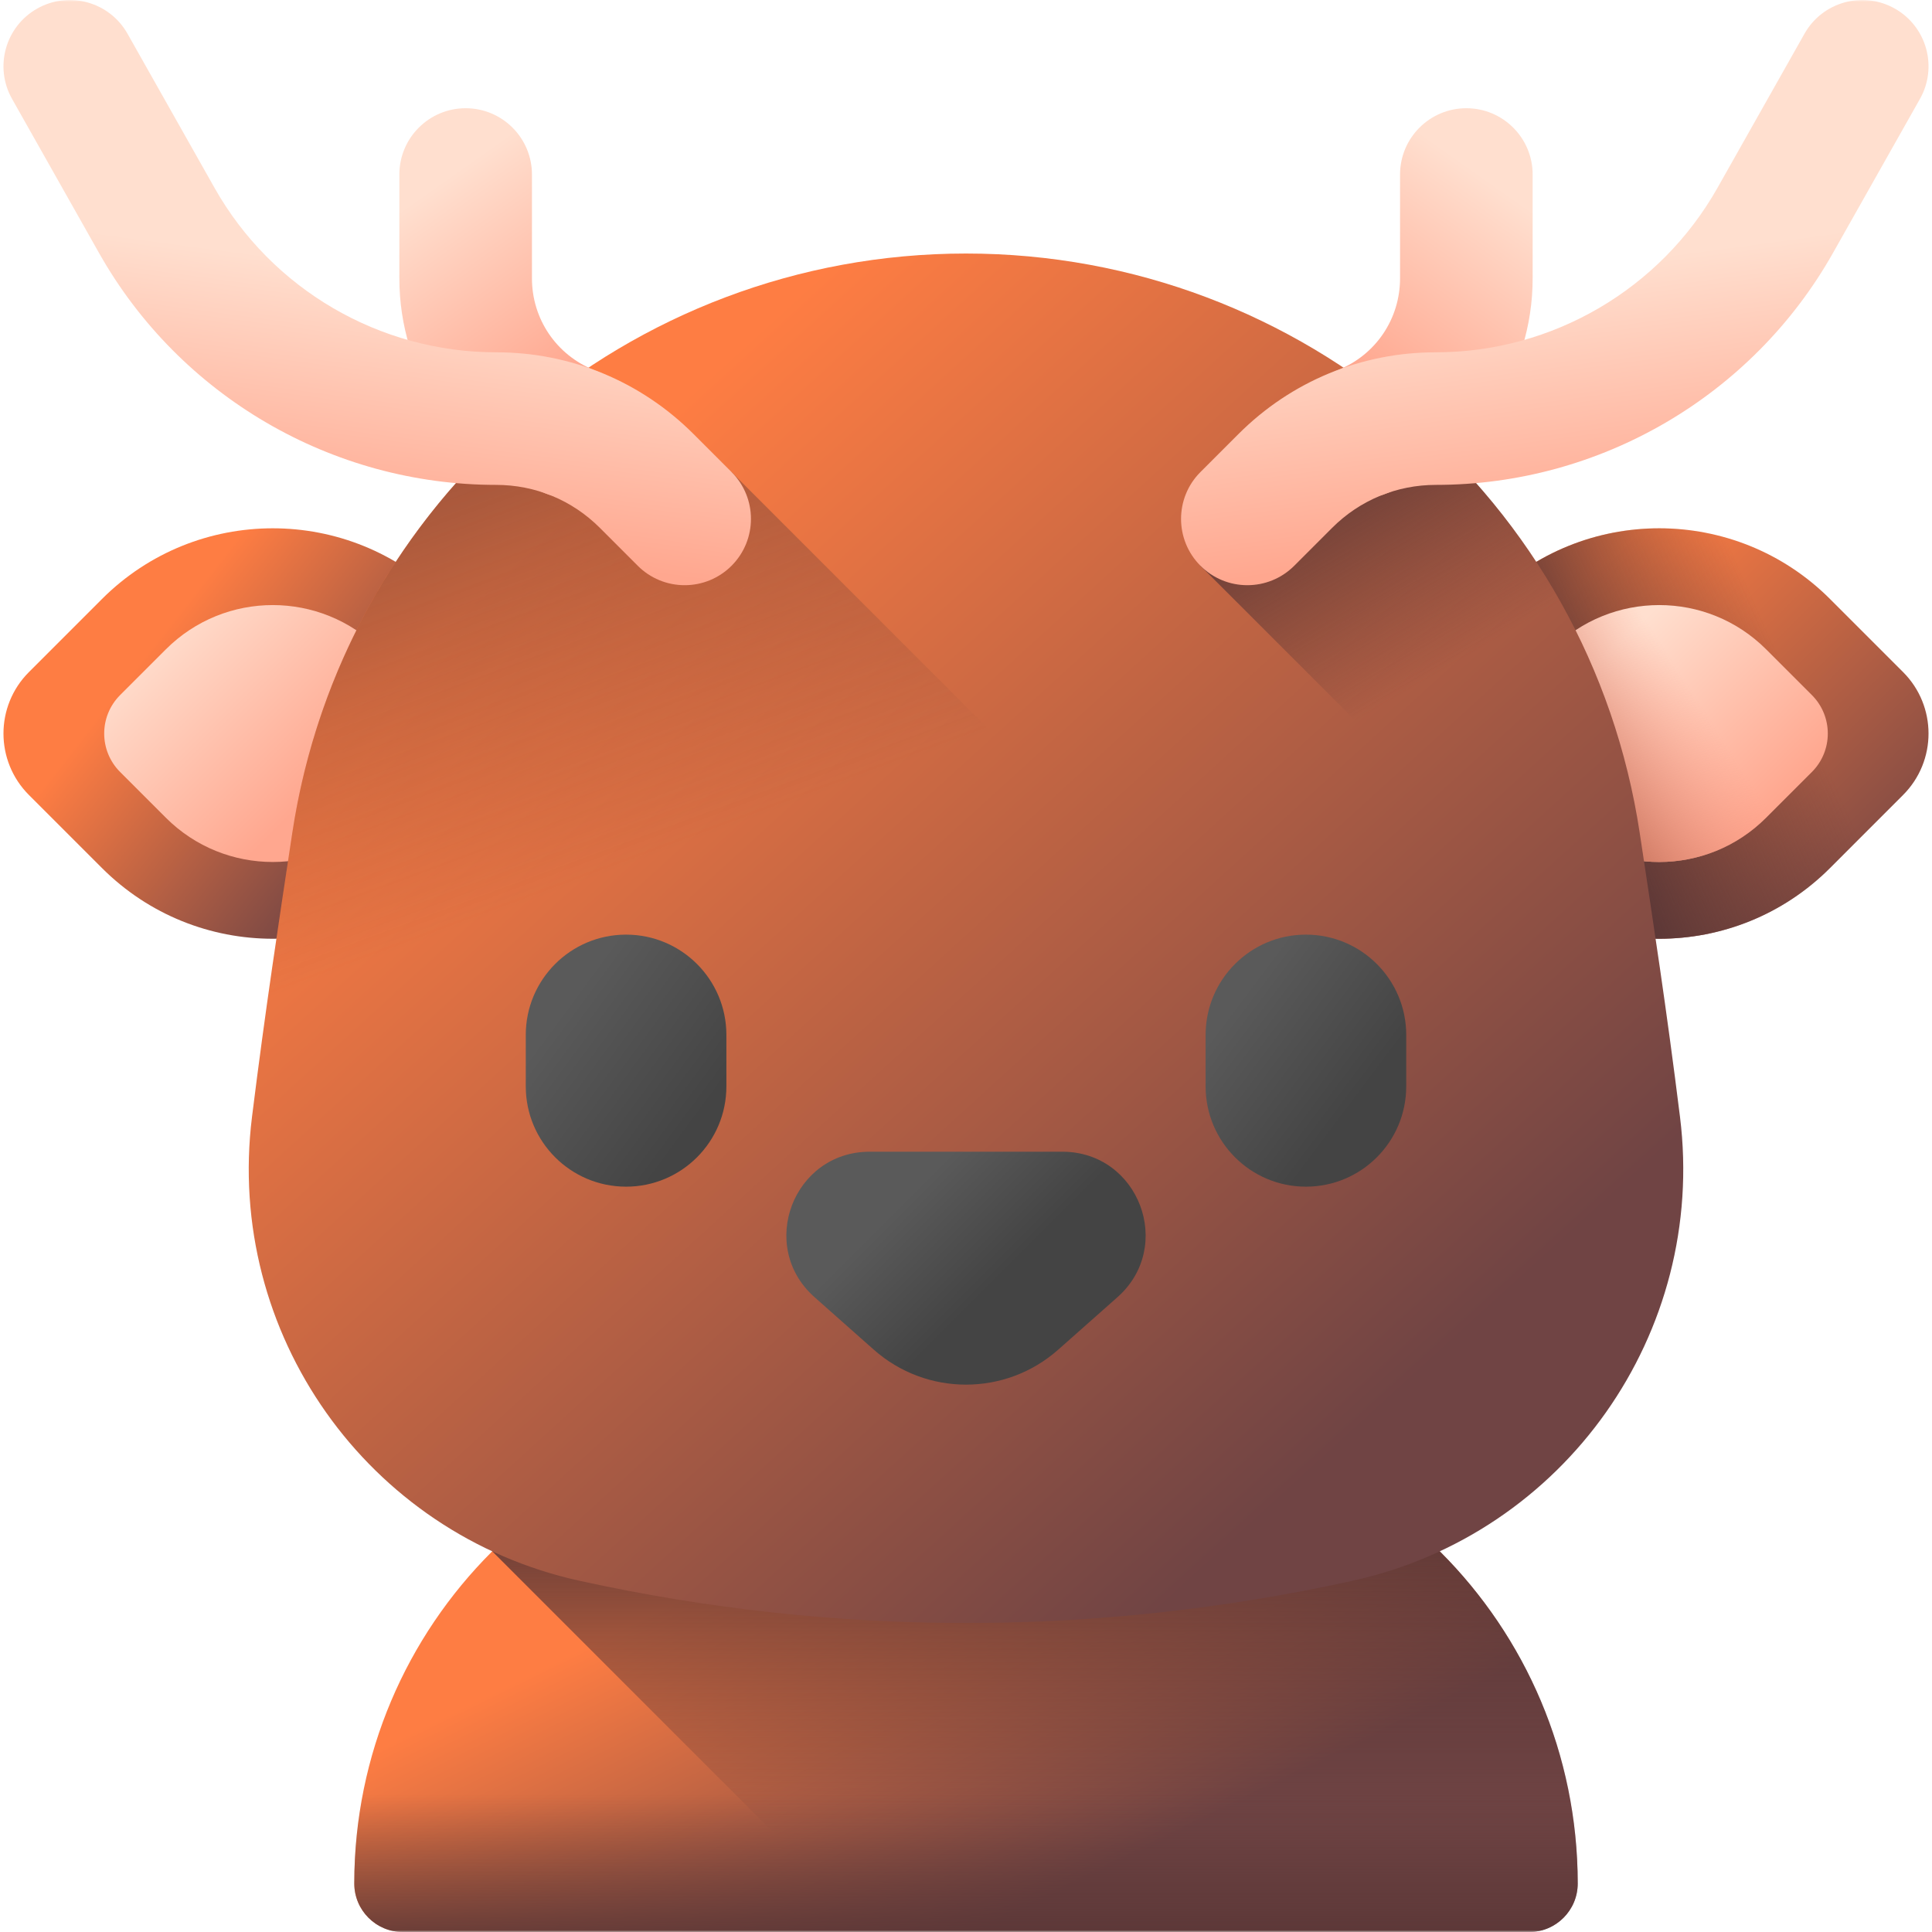 <svg width="512" height="512" viewBox="0 0 512 512" fill="none" xmlns="http://www.w3.org/2000/svg">
<g clip-path="url(#clip0_1_920)">
<mask id="mask0_1_920" style="mask-type:luminance" maskUnits="userSpaceOnUse" x="0" y="0" width="512" height="512">
<path d="M512 0H0V512H512V0Z" fill="white"/>
</mask>
<g mask="url(#mask0_1_920)">
<path d="M405.25 512H106.75C99.646 512 93.888 506.242 93.888 499.138C93.888 430.518 149.515 374.891 218.135 374.891H293.864C362.484 374.891 418.111 430.518 418.111 499.138C418.111 506.242 412.353 512 405.25 512Z" fill="url(#paint0_linear_1_920)"/>
<path d="M418.113 499.14C418.113 506.238 412.351 512 405.253 512H231.334L130.46 411.126C152.917 388.729 183.909 374.895 218.132 374.895H293.868C328.182 374.895 359.243 388.799 381.721 411.287C404.209 433.775 418.113 464.836 418.113 499.14Z" fill="url(#paint1_linear_1_920)"/>
<path d="M93.889 499.138C93.889 506.242 99.647 512 106.75 512H405.249C412.353 512 418.111 506.242 418.111 499.138C418.111 480.849 414.158 463.482 407.061 447.846H104.939C97.842 463.483 93.889 480.849 93.889 499.138Z" fill="url(#paint2_linear_1_920)"/>
<path d="M394.452 230.031L358.814 194.392L394.452 158.754C419.452 133.754 459.985 133.754 484.985 158.754L504.332 178.102C513.329 187.099 513.329 201.685 504.332 210.681L484.985 230.029C459.984 255.03 419.452 255.03 394.452 230.031Z" fill="url(#paint3_linear_1_920)"/>
<path d="M394.452 230.031L358.814 194.392L394.452 158.754C419.452 133.754 459.985 133.754 484.985 158.754L504.332 178.102C513.329 187.099 513.329 201.685 504.332 210.681L484.985 230.029C459.984 255.03 419.452 255.03 394.452 230.031Z" fill="url(#paint4_linear_1_920)"/>
<path d="M411.383 216.7L389.076 194.393L411.383 172.086C427.031 156.438 452.403 156.438 468.051 172.086L480.163 184.197C485.794 189.828 485.794 198.959 480.163 204.591L468.051 216.702C452.403 232.349 427.032 232.349 411.383 216.7Z" fill="url(#paint5_linear_1_920)"/>
<path d="M411.383 216.7L389.076 194.393L411.383 172.086C427.031 156.438 452.403 156.438 468.051 172.086L480.163 184.197C485.794 189.828 485.794 198.959 480.163 204.591L468.051 216.702C452.403 232.349 427.032 232.349 411.383 216.7Z" fill="url(#paint6_linear_1_920)"/>
<path d="M117.548 230.031L153.186 194.392L117.548 158.754C92.549 133.754 52.015 133.754 27.016 158.754L7.668 178.103C-1.329 187.1 -1.329 201.686 7.668 210.682L27.016 230.03C52.016 255.03 92.549 255.03 117.548 230.031Z" fill="url(#paint7_linear_1_920)"/>
<path d="M100.617 216.7L122.924 194.393L100.617 172.086C84.968 156.438 59.597 156.438 43.949 172.086L31.837 184.197C26.206 189.828 26.206 198.959 31.837 204.591L43.949 216.702C59.597 232.349 84.968 232.349 100.617 216.7Z" fill="url(#paint8_linear_1_920)"/>
<path d="M358.375 418.936C290.493 433.841 221.504 433.84 153.624 418.936C97.286 406.565 59.676 353.26 66.779 296.019C70.331 267.394 73.888 244.398 77.444 220.832C90.771 132.503 166.671 67.188 256 67.188C345.328 67.188 421.229 132.504 434.557 220.832C438.112 244.398 441.668 267.394 445.221 296.018C452.324 353.26 414.713 406.565 358.375 418.936Z" fill="url(#paint9_linear_1_920)"/>
<path d="M434.556 220.832C427.268 172.528 401.266 131.106 364.588 103.485L318.137 149.937L442.373 274.173C439.769 255.075 437.163 238.101 434.556 220.832Z" fill="url(#paint10_linear_1_920)"/>
<path d="M193.862 125.091H123.494C99.58 150.901 83.023 183.846 77.443 220.832C73.887 244.398 70.331 267.394 66.778 296.02C59.675 353.26 97.285 406.565 153.623 418.936C221.502 433.84 290.491 433.84 358.374 418.936C390.962 411.78 417.285 390.928 432.312 363.54L193.862 125.091Z" fill="url(#paint11_linear_1_920)"/>
<path d="M165.917 314.48C151.237 314.48 139.335 302.579 139.335 287.899V274.267C139.335 259.587 151.236 247.686 165.917 247.686C180.598 247.686 192.499 259.587 192.499 274.267V287.899C192.499 302.58 180.598 314.48 165.917 314.48Z" fill="url(#paint12_linear_1_920)"/>
<path d="M346.083 314.48C331.402 314.48 319.501 302.579 319.501 287.899V274.267C319.501 259.587 331.402 247.686 346.083 247.686C360.763 247.686 372.665 259.587 372.665 274.267V287.899C372.665 302.58 360.763 314.48 346.083 314.48Z" fill="url(#paint13_linear_1_920)"/>
<path d="M231.561 357.675L215.864 343.769C200.675 330.312 210.193 305.215 230.486 305.215H281.516C301.808 305.215 311.326 330.312 296.138 343.769L280.442 357.675C266.49 370.034 245.51 370.034 231.561 357.675Z" fill="url(#paint14_linear_1_920)"/>
<path d="M150.933 131.969C148.764 131.969 146.562 131.565 144.424 130.712C120.982 121.353 105.834 98.996 105.834 73.754V46.25C105.834 36.547 113.7 28.681 123.403 28.681C133.106 28.681 140.972 36.547 140.972 46.25V73.754C140.972 84.534 147.44 94.083 157.452 98.078C166.464 101.675 170.852 111.897 167.255 120.908C164.51 127.783 157.908 131.969 150.933 131.969Z" fill="url(#paint15_linear_1_920)"/>
<path d="M181.44 155.082C179.132 155.085 176.847 154.632 174.715 153.749C172.583 152.866 170.647 151.571 169.017 149.937L158.966 139.885C151.624 132.544 141.862 128.5 131.48 128.5C87.969 128.5 47.651 104.962 26.26 67.071L3.194 26.208C-1.576 17.758 1.406 7.043 9.856 2.273C18.303 -2.497 29.02 0.486 33.791 8.935L56.859 49.798C72.029 76.669 100.623 93.363 131.481 93.363C151.249 93.363 169.833 101.061 183.812 115.039L193.863 125.091C200.725 131.951 200.725 143.076 193.863 149.937C192.234 151.57 190.297 152.866 188.165 153.749C186.033 154.632 183.747 155.085 181.44 155.082Z" fill="url(#paint16_linear_1_920)"/>
<path d="M361.067 131.969C363.236 131.969 365.439 131.565 367.576 130.712C391.018 121.353 406.166 98.996 406.166 73.754V46.25C406.166 36.547 398.3 28.681 388.597 28.681C378.894 28.681 371.028 36.547 371.028 46.25V73.754C371.028 84.534 364.56 94.083 354.548 98.078C345.536 101.675 341.148 111.897 344.745 120.908C347.49 127.783 354.092 131.969 361.067 131.969Z" fill="url(#paint17_linear_1_920)"/>
<path d="M330.56 155.082C335.057 155.082 339.552 153.367 342.983 149.937L353.034 139.885C360.376 132.544 370.138 128.5 380.521 128.5C424.031 128.5 464.349 104.962 485.741 67.071L508.809 26.208C513.578 17.758 510.596 7.043 502.146 2.273C493.699 -2.497 482.981 0.486 478.21 8.935L455.142 49.798C439.972 76.669 411.378 93.363 380.521 93.363C360.752 93.363 342.168 101.061 328.189 115.039L318.138 125.091C311.276 131.951 311.276 143.076 318.138 149.937C319.767 151.571 321.704 152.866 323.836 153.749C325.967 154.632 328.253 155.085 330.56 155.082Z" fill="url(#paint18_linear_1_920)"/>
</g>
</g>
<defs>
<linearGradient id="paint0_linear_1_920" x1="216.646" y1="406.207" x2="266.873" y2="508.229" gradientUnits="userSpaceOnUse">
<stop stop-color="#FE7D43"/>
<stop offset="1" stop-color="#704444"/>
</linearGradient>
<linearGradient id="paint1_linear_1_920" x1="274.287" y1="486.536" x2="274.287" y2="395.635" gradientUnits="userSpaceOnUse">
<stop stop-color="#593636" stop-opacity="0"/>
<stop offset="1" stop-color="#593636"/>
</linearGradient>
<linearGradient id="paint2_linear_1_920" x1="256" y1="475.574" x2="256" y2="519.695" gradientUnits="userSpaceOnUse">
<stop stop-color="#593636" stop-opacity="0"/>
<stop offset="1" stop-color="#593636"/>
</linearGradient>
<linearGradient id="paint3_linear_1_920" x1="409.784" y1="164.459" x2="497.439" y2="252.115" gradientUnits="userSpaceOnUse">
<stop stop-color="#FE7D43"/>
<stop offset="1" stop-color="#704444"/>
</linearGradient>
<linearGradient id="paint4_linear_1_920" x1="473.856" y1="179.308" x2="416.298" y2="204.741" gradientUnits="userSpaceOnUse">
<stop stop-color="#593636" stop-opacity="0"/>
<stop offset="1" stop-color="#593636"/>
</linearGradient>
<linearGradient id="paint5_linear_1_920" x1="422.5" y1="177.175" x2="464.623" y2="219.298" gradientUnits="userSpaceOnUse">
<stop stop-color="#FFDFCF"/>
<stop offset="1" stop-color="#FFA78F"/>
</linearGradient>
<linearGradient id="paint6_linear_1_920" x1="450.997" y1="187.095" x2="416.863" y2="209.181" gradientUnits="userSpaceOnUse">
<stop stop-color="#F89580" stop-opacity="0"/>
<stop offset="0.997" stop-color="#C5715A"/>
</linearGradient>
<linearGradient id="paint7_linear_1_920" x1="41.264" y1="170.16" x2="105.515" y2="220.356" gradientUnits="userSpaceOnUse">
<stop stop-color="#FE7D43"/>
<stop offset="1" stop-color="#704444"/>
</linearGradient>
<linearGradient id="paint8_linear_1_920" x1="42.684" y1="164.794" x2="85.517" y2="207.628" gradientUnits="userSpaceOnUse">
<stop stop-color="#FFDFCF"/>
<stop offset="1" stop-color="#FFA78F"/>
</linearGradient>
<linearGradient id="paint9_linear_1_920" x1="139.775" y1="143.209" x2="357.114" y2="381.55" gradientUnits="userSpaceOnUse">
<stop stop-color="#FE7D43"/>
<stop offset="1" stop-color="#704444"/>
</linearGradient>
<linearGradient id="paint10_linear_1_920" x1="380.043" y1="179.064" x2="344.571" y2="118.159" gradientUnits="userSpaceOnUse">
<stop stop-color="#593636" stop-opacity="0"/>
<stop offset="1" stop-color="#593636"/>
</linearGradient>
<linearGradient id="paint11_linear_1_920" x1="200.877" y1="216.522" x2="127.59" y2="18.749" gradientUnits="userSpaceOnUse">
<stop stop-color="#593636" stop-opacity="0"/>
<stop offset="1" stop-color="#593636"/>
</linearGradient>
<linearGradient id="paint12_linear_1_920" x1="148.581" y1="268.321" x2="185.488" y2="295.488" gradientUnits="userSpaceOnUse">
<stop stop-color="#5A5A5A"/>
<stop offset="1" stop-color="#444444"/>
</linearGradient>
<linearGradient id="paint13_linear_1_920" x1="326.946" y1="266.73" x2="359.752" y2="291.335" gradientUnits="userSpaceOnUse">
<stop stop-color="#5A5A5A"/>
<stop offset="1" stop-color="#444444"/>
</linearGradient>
<linearGradient id="paint14_linear_1_920" x1="243.192" y1="314.42" x2="266.12" y2="337.348" gradientUnits="userSpaceOnUse">
<stop stop-color="#5A5A5A"/>
<stop offset="1" stop-color="#444444"/>
</linearGradient>
<linearGradient id="paint15_linear_1_920" x1="112.385" y1="51.416" x2="147.857" y2="101.612" gradientUnits="userSpaceOnUse">
<stop stop-color="#FFDFCF"/>
<stop offset="1" stop-color="#FFA78F"/>
</linearGradient>
<linearGradient id="paint16_linear_1_920" x1="100.774" y1="71.547" x2="91.403" y2="141.153" gradientUnits="userSpaceOnUse">
<stop stop-color="#FFDFCF"/>
<stop offset="1" stop-color="#FFA78F"/>
</linearGradient>
<linearGradient id="paint17_linear_1_920" x1="399.615" y1="51.416" x2="364.143" y2="101.612" gradientUnits="userSpaceOnUse">
<stop stop-color="#FFDFCF"/>
<stop offset="1" stop-color="#FFA78F"/>
</linearGradient>
<linearGradient id="paint18_linear_1_920" x1="411.226" y1="71.547" x2="420.597" y2="141.153" gradientUnits="userSpaceOnUse">
<stop stop-color="#FFDFCF"/>
<stop offset="1" stop-color="#FFA78F"/>
</linearGradient>
<clipPath id="clip0_1_920">
<rect width="512" height="512" fill="white"/>
</clipPath>
</defs>
</svg>
